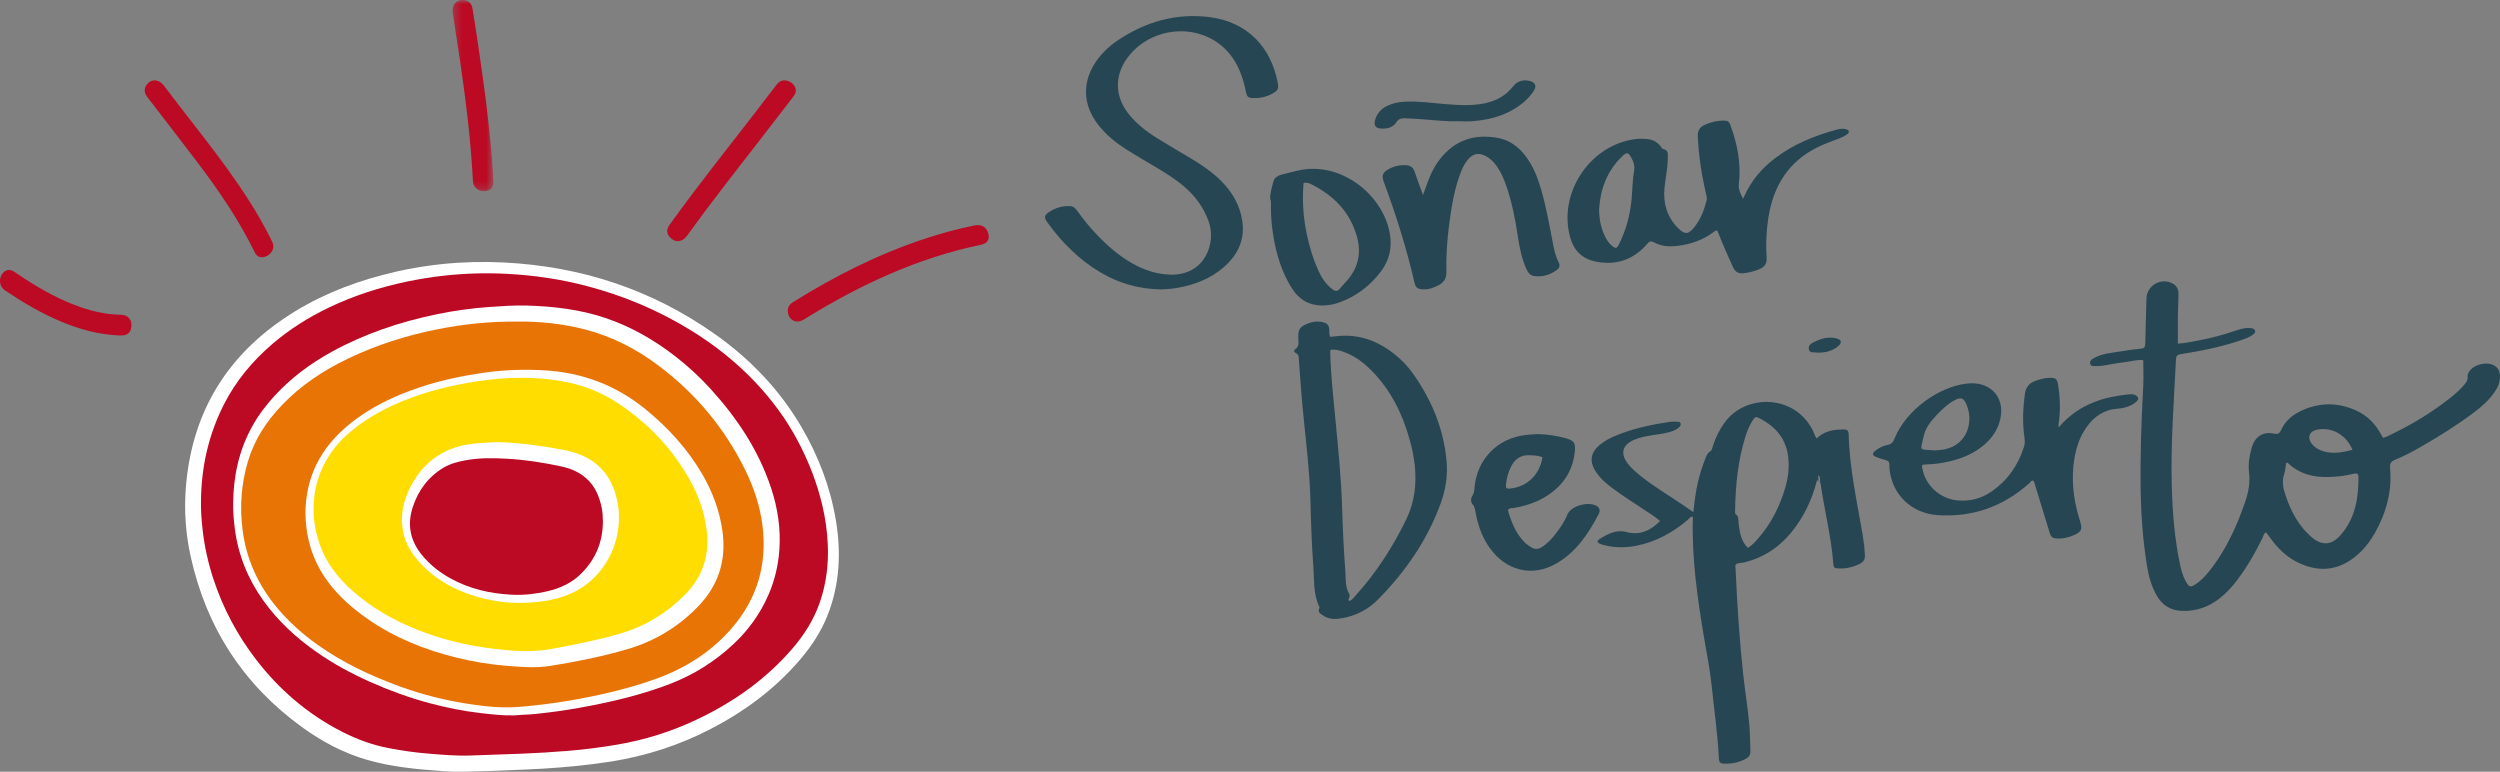 <?xml version="1.0" encoding="UTF-8"?>
<svg width="311px" height="96px" viewBox="0 0 311 96" version="1.1" xmlns="http://www.w3.org/2000/svg" xmlns:xlink="http://www.w3.org/1999/xlink">
    <rect x="0" y="0" width="311" height="96" fill="#808080" stroke="none"/>
    <!-- Generator: Sketch 48.2 (47327) - http://www.bohemiancoding.com/sketch -->
    <title>logotipo color header</title>
    <desc>Created with Sketch.</desc>
    <defs>
        <polygon id="path-1" points="0.298 0 5.383 0 5.383 23.779 0.298 23.779 0.298 0"></polygon>
    </defs>
    <g id="Header-desktop" stroke="none" stroke-width="1" fill="none" fill-rule="evenodd" transform="translate(-128, -106)">
        <g id="logotipo-color-header" transform="translate(128, 106)">
            <path d="M226.133,43.868 C225.772,43.776 225.104,44.02 225.008,43.394 C224.925,42.858 225.513,42.616 225.937,42.422 C226.736,42.06 227.579,41.872 228.455,42.098 C229.082,42.262 229.176,42.616 228.694,43.042 C227.985,43.668 227.126,43.872 226.133,43.868" id="Fill-1" fill="#264653"></path>
            <path d="M226.028,59 C226.248,59.28 226.224,59.6 226.192,59.922 C225.948,59.648 225.992,59.324 226.028,59" id="Fill-3" fill="#264653"></path>
            <path d="M226.021,59.296 C226.019,59.18 225.933,59.002 226.123,59 C226.223,59 226.209,59.174 226.179,59.284 L226.101,59.302 L226.021,59.296 Z" id="Fill-5" fill="#264653"></path>
            <path d="M291.238,66.488 C290.052,67.875 288.828,67.947 287.454,66.727 C285.933,65.379 285.016,63.635 284.36,61.735 C284.047,60.832 283.826,59.934 284.153,58.971 C284.304,58.521 284.322,58.025 284.4,57.553 C284.48,57.567 284.555,57.557 284.591,57.587 C286.503,59.396 288.826,59.507 291.24,59.226 C291.781,59.163 292.317,59.043 292.851,58.928 C293.174,58.86 293.386,58.902 293.39,59.296 C293.418,61.92 293.005,64.42 291.238,66.488 M288.212,53.459 C290.038,53.072 291.857,54.06 292.656,55.959 C291.49,56.246 290.373,56.491 289.221,56.192 C288.565,56.021 287.971,55.726 287.556,55.162 C286.998,54.403 287.295,53.65 288.212,53.459 M310.365,45.517 C309.444,44.9 307.675,45.324 307.125,46.29 C307.033,46.452 306.933,46.619 306.963,46.806 C307.047,47.33 306.734,47.661 306.429,48.006 C305.962,48.534 305.438,48.994 304.89,49.434 C302.741,51.148 300.42,52.592 297.955,53.801 C297.473,54.038 297.006,54.321 296.452,54.471 C296.291,54.194 296.143,53.929 295.986,53.67 C295.32,52.574 294.434,51.713 293.278,51.155 C291.079,50.092 288.834,50.012 286.581,50.96 C285.375,51.466 284.35,52.233 283.79,53.461 C283.566,53.945 283.367,54.044 282.843,53.939 C281.469,53.664 280.502,54.337 280.111,55.696 C279.82,56.708 279.653,57.75 279.78,58.778 C279.968,60.298 279.603,61.681 279.074,63.058 C278.879,63.572 278.704,64.094 278.492,64.602 C277.547,66.895 276.407,69.082 274.852,71.027 C274.317,71.698 273.729,72.318 272.994,72.768 C272.513,73.059 272.324,72.999 272.027,72.523 C271.62,71.866 271.395,71.136 271.233,70.387 C270.521,67.118 270.26,63.799 270.168,60.466 C270.023,55.2 270.437,49.952 270.691,44.698 C270.715,44.206 270.928,44.113 271.349,44.047 C273.927,43.642 276.483,43.118 278.959,42.264 C279.393,42.114 279.812,41.941 280.191,41.686 C280.37,41.568 280.576,41.433 280.538,41.192 C280.49,40.897 280.207,40.845 279.978,40.813 C279.711,40.778 279.429,40.793 279.164,40.843 C278.809,40.909 278.454,41.009 278.112,41.128 C276.648,41.638 275.155,42.035 273.634,42.328 C272.728,42.501 271.823,42.702 270.928,42.748 C270.928,41.543 270.92,40.417 270.93,39.289 C270.942,38.403 270.988,37.516 271.004,36.628 C271.012,36.04 270.826,35.554 270.268,35.261 C268.807,34.49 267.054,35.516 267.02,37.157 C266.978,39.02 266.907,40.885 266.873,42.75 C266.865,43.166 266.751,43.338 266.312,43.375 C265.467,43.449 264.624,43.575 263.786,43.716 C262.744,43.893 261.669,43.955 260.698,44.437 C260.347,44.611 259.894,44.834 260.022,45.28 C260.122,45.637 260.592,45.531 260.919,45.535 C261.16,45.537 261.406,45.519 261.645,45.481 C262.514,45.344 263.376,45.157 264.251,45.063 C265.074,44.975 265.89,44.69 266.623,44.81 C266.623,45.985 266.677,47.087 266.613,48.181 C266.366,52.58 266.227,56.981 266.306,61.386 C266.36,64.355 266.601,67.309 267.062,70.242 C267.275,71.605 267.622,72.93 268.326,74.139 C269.034,75.354 270.097,75.954 271.472,75.996 C273.207,76.051 274.756,75.504 276.124,74.438 C276.971,73.778 277.687,72.987 278.329,72.131 C279.559,70.489 280.582,68.724 281.477,66.879 C281.585,66.652 281.599,66.339 281.912,66.233 C282.225,66.65 282.522,67.074 282.845,67.477 C283.712,68.566 284.745,69.463 286.009,70.045 C288.607,71.246 291.023,70.955 293.212,69.064 C294.121,68.281 294.849,67.339 295.437,66.297 C296.851,63.793 297.585,61.115 297.327,58.22 C297.278,57.67 297.429,57.409 297.936,57.2 C299.116,56.718 300.244,56.114 301.349,55.475 C303.588,54.182 305.777,52.807 307.845,51.245 C308.796,50.528 309.677,49.731 310.353,48.733 C310.791,48.089 311.074,47.392 310.983,46.585 C310.933,46.133 310.745,45.772 310.365,45.517" id="Fill-7" fill="#264653"></path>
            <path d="M222.127,60.533 C221.442,62.932 220.354,65.113 218.702,66.998 C218.341,67.406 217.984,67.825 217.434,68.152 C216.546,67.293 216.436,66.194 216.282,65.113 C216.226,64.708 216.35,64.258 215.909,63.961 C215.827,63.903 215.843,63.675 215.845,63.528 C215.889,60.419 216.193,57.348 217.115,54.361 C217.329,53.663 217.602,52.987 217.99,52.365 C218.329,51.825 218.393,51.785 218.93,52.062 C220.963,53.105 222.258,54.69 222.472,57.017 C222.582,58.208 222.456,59.38 222.127,60.533 M231.715,66.525 C231.004,62.369 230.073,58.246 229.976,54.006 C229.968,53.625 229.8,53.43 229.435,53.428 C228.171,53.414 226.961,53.587 226.002,54.535 C225.767,54.279 225.703,53.94 225.561,53.643 C223.357,49.051 217.193,48.929 214.557,52.551 C213.924,53.422 213.453,54.361 213.116,55.378 C213.022,55.657 213.014,55.984 212.722,56.17 C212.391,56.379 212.269,56.728 212.135,57.067 C211.784,57.941 211.508,58.838 211.279,59.751 C210.965,61.009 210.803,62.294 210.656,63.711 C210.073,63.313 209.583,62.976 209.09,62.641 C207.479,61.548 205.794,60.559 204.266,59.342 C203.623,58.83 202.98,58.311 202.479,57.651 C201.545,56.419 201.818,55.356 203.24,54.732 C203.997,54.399 204.809,54.252 205.626,54.128 C206.377,54.014 207.138,53.93 207.866,53.693 C208.24,53.572 208.613,53.428 208.897,53.135 C209.032,53.001 209.142,52.856 209.068,52.656 C209.006,52.479 208.831,52.471 208.689,52.467 C208.354,52.455 208.014,52.433 207.685,52.481 C205.363,52.838 203.07,53.318 200.894,54.242 C200.275,54.505 199.684,54.818 199.151,55.231 C197.827,56.26 197.649,57.42 198.598,58.794 C199.107,59.53 199.768,60.114 200.475,60.646 C201.794,61.634 203.178,62.519 204.552,63.424 C205.211,63.857 205.888,64.268 206.509,64.812 C205.325,65.987 204.049,66.645 202.306,66.178 C201.084,65.851 199.983,66.421 198.969,67.067 C198.63,67.287 198.67,67.488 199.029,67.648 C199.195,67.719 199.374,67.767 199.548,67.811 C200.874,68.158 202.21,68.156 203.54,67.895 C205.995,67.414 208.104,66.244 209.991,64.641 C210.159,64.497 210.274,64.238 210.596,64.294 C210.428,69.392 211.163,74.408 211.997,79.411 C212.319,81.327 212.718,83.235 212.914,85.162 C213.231,88.242 213.685,91.307 213.832,94.402 C213.85,94.773 213.988,94.966 214.364,94.988 C215.362,95.05 216.308,94.869 217.189,94.392 C217.564,94.193 217.772,93.894 217.752,93.439 C217.708,92.346 217.712,91.253 217.616,90.163 C217.428,88.015 217.067,85.887 216.837,83.748 C216.384,79.49 216.103,75.217 215.915,70.94 C215.885,70.206 215.689,70.12 216.718,70.005 C216.929,69.981 217.137,69.925 217.341,69.867 C219.888,69.161 221.847,67.644 223.377,65.536 C224.756,63.638 225.635,61.522 226.158,59.249 C226.226,59.163 226.208,59.045 226.26,58.954 C226.216,59.061 226.218,59.159 226.316,59.239 L226.316,59.237 C226.525,59.516 226.298,59.871 226.481,60.156 C226.947,63.458 227.803,66.7 228.055,70.039 C228.099,70.639 228.179,70.701 228.784,70.719 C229.684,70.746 230.539,70.541 231.347,70.146 C231.793,69.927 232.026,69.594 231.998,69.055 C231.952,68.206 231.857,67.361 231.715,66.525" id="Fill-9" fill="#264653"></path>
            <path d="M175.956,61.267 C175.792,62.415 175.468,63.516 174.968,64.547 C173.289,68.013 171.228,71.226 168.642,74.078 C168.407,74.339 168.21,74.662 167.838,74.768 C167.726,74.65 167.736,74.529 167.827,74.404 C167.85,74.255 167.945,74.061 167.884,73.965 C167.313,73.034 167.429,71.971 167.354,70.968 C167.167,68.465 167.041,65.957 166.97,63.45 C166.86,59.607 166.48,55.789 166.104,51.968 C165.854,49.441 165.593,46.915 165.488,44.377 C165.478,44.106 165.488,43.84 165.488,43.523 C166.142,43.415 166.73,43.614 167.303,43.832 C168.59,44.317 169.663,45.133 170.622,46.105 C173.011,48.524 174.474,51.473 175.371,54.723 C175.964,56.86 176.269,59.037 175.956,61.267 M175.773,46.468 C175.107,45.525 174.306,44.708 173.401,43.999 C171.854,42.79 170.143,41.975 168.167,41.791 C167.27,41.707 166.378,41.791 165.494,41.912 C165.317,41.574 165.376,41.266 165.36,40.97 C165.339,40.557 165.14,40.267 164.768,40.144 C163.858,39.84 163,40.047 162.176,40.49 C161.449,40.877 161.489,41.546 161.518,42.224 C161.538,42.672 161.611,43.129 161.13,43.433 C160.961,43.538 160.947,43.805 161.144,43.884 C161.628,44.081 161.561,44.484 161.587,44.865 C161.754,47.28 161.939,49.692 162.183,52.101 C162.524,55.468 162.929,58.83 163.016,62.223 C163.085,65.007 163.181,67.79 163.386,70.567 C163.51,72.203 163.364,73.9 164.11,75.451 C164.134,75.499 164.16,75.576 164.138,75.618 C163.843,76.19 164.331,76.377 164.646,76.595 C165.396,77.111 166.248,77.044 167.081,76.883 C168.742,76.563 170.202,75.81 171.397,74.605 C174.848,71.117 177.595,67.156 179.265,62.489 C179.851,60.85 180.109,59.16 179.957,57.41 C179.607,53.354 178.095,49.751 175.773,46.468" id="Fill-11" fill="#264653"></path>
            <path d="M168.182,75 C168.186,75.122 168.19,75.244 168.194,75.366 C167.938,75.292 167.938,75.254 168.182,75" id="Fill-13" fill="#264653"></path>
            <path d="M239.301,54.285 C239.53,53.215 240.194,52.396 240.925,51.624 C241.611,50.905 242.324,50.211 243.227,49.756 C243.902,49.415 244.225,49.491 244.547,50.141 C245.581,52.261 244.852,55.332 241.865,55.906 C241.453,55.985 241.028,55.997 240.689,56.032 C238.605,55.87 238.902,56.153 239.301,54.285 M264.651,49.076 C263.238,49.225 261.846,49.501 260.515,50.022 C258.828,50.68 257.375,51.678 256.101,53.165 C256.083,52.941 256.065,52.882 256.075,52.824 C256.345,51.168 256.287,49.515 256.027,47.865 C255.912,47.141 255.75,47.006 255.013,47 C254.4,46.994 253.827,47.171 253.249,47.363 C252.408,47.645 251.997,48.196 251.884,49.072 C251.661,50.79 251.584,52.501 251.814,54.22 C251.874,54.664 251.939,55.108 251.794,55.564 C251.042,57.914 249.707,59.834 247.641,61.216 C246.416,62.033 245.061,62.374 243.596,62.259 C241.409,62.086 239.559,60.454 239.154,58.356 C239.049,57.817 239.049,57.797 239.613,57.777 C240.339,57.754 241.062,57.684 241.774,57.551 C243.517,57.228 245.16,56.659 246.573,55.551 C247.518,54.807 248.25,53.901 248.655,52.757 C249.722,49.743 247.831,47.351 244.672,47.716 C241.062,48.134 237.106,51.105 235.723,54.458 C235.544,54.888 235.382,55.247 234.842,55.346 C234.247,55.455 233.691,55.721 233.228,56.13 C232.901,56.417 232.923,56.645 233.312,56.812 C233.725,56.992 234.165,57.115 234.598,57.244 C234.886,57.331 235.052,57.458 235.042,57.809 C235.023,58.382 235.126,58.953 235.279,59.507 C235.985,62.082 238.22,63.901 241.068,64.085 C245.41,64.367 249.21,63.01 252.455,60.107 C252.596,59.979 252.675,59.741 252.93,59.78 C253.066,59.929 253.092,60.111 253.146,60.282 C253.741,62.245 254.335,64.206 254.944,66.163 C255.164,66.877 255.319,66.972 256.037,66.998 C256.714,67.02 257.357,66.847 257.968,66.582 C258.951,66.157 259.066,65.888 258.764,64.835 C258.713,64.66 258.655,64.49 258.605,64.317 C257.913,61.969 257.655,59.59 258.036,57.157 C258.26,55.737 258.695,54.399 259.516,53.207 C260.473,51.817 261.747,50.94 263.486,50.835 C263.998,50.803 264.498,50.673 264.974,50.472 C265.647,50.187 266.131,49.699 265.968,49.451 C265.653,48.973 265.129,49.027 264.651,49.076" id="Fill-15" fill="#264653"></path>
            <path d="M187.341,60.289 C187.432,59.466 187.634,58.681 188.024,57.953 C188.487,57.085 189.188,56.594 190.209,56.632 C190.781,56.653 191.349,56.653 191.884,56.888 C191.518,59.096 189.974,60.563 187.83,60.778 C187.428,60.819 187.295,60.714 187.341,60.289 M198.427,62.843 C197.415,62.425 195.394,62.934 194.96,64.057 C194.636,64.896 194.095,65.647 193.547,66.373 C193.07,67.001 192.533,67.569 191.878,68.019 C191.407,68.341 190.928,68.386 190.445,68.062 C190.195,67.895 189.936,67.732 189.722,67.524 C188.633,66.454 188.061,65.099 187.638,63.662 C187.556,63.389 187.671,63.264 187.933,63.234 C188.081,63.219 188.232,63.209 188.38,63.183 C190.251,62.851 191.979,62.197 193.44,60.943 C194.881,59.708 195.699,58.134 195.899,56.248 C196.025,55.083 195.816,54.793 194.711,54.495 C193.6,54.197 192.47,54.036 191.32,54 C190.807,54.036 190.294,54.054 189.786,54.113 C186.27,54.511 183.72,57.154 183.425,60.696 C183.399,61.028 183.375,61.344 183.181,61.644 C182.954,61.996 182.92,62.418 183.197,62.747 C183.5,63.103 183.514,63.521 183.595,63.928 C183.944,65.707 184.585,67.351 185.775,68.74 C187.784,71.087 190.754,71.67 193.448,70.187 C196.015,68.778 197.573,66.444 198.888,63.926 C199.147,63.431 198.941,63.06 198.427,62.843" id="Fill-17" fill="#264653"></path>
            <path d="M144.39,36 C141.628,35.953 139.206,35.238 136.959,33.921 C134.259,32.334 132.092,30.17 130.278,27.637 C129.868,27.066 129.898,26.794 130.456,26.409 C131.233,25.87 132.108,25.613 133.065,25.633 C133.521,25.645 133.782,25.901 134.024,26.245 C134.771,27.305 135.597,28.302 136.492,29.24 C137.815,30.632 139.261,31.872 140.943,32.811 C142.387,33.613 143.918,34.12 145.588,34.166 C149.91,34.284 151.333,30.223 150.356,27.534 C149.75,25.866 148.76,24.486 147.444,23.327 C146.327,22.346 145.077,21.56 143.805,20.808 C142.585,20.087 141.363,19.376 140.163,18.624 C138.881,17.815 137.712,16.867 136.747,15.686 C134.614,13.08 134.547,10.054 136.559,7.353 C137.227,6.456 138.041,5.706 138.966,5.078 C142.486,2.693 146.347,1.578 150.586,2.146 C155.126,2.756 158.109,5.805 158.951,10.306 C159.088,11.047 158.961,11.274 158.278,11.649 C157.561,12.046 156.786,12.221 155.972,12.204 C155.269,12.192 155.116,12.069 154.98,11.374 C154.807,10.46 154.542,9.58 154.181,8.725 C151.685,2.857 144.233,2.496 140.588,6.764 C138.556,9.147 138.554,12.036 140.596,14.415 C141.529,15.501 142.643,16.377 143.847,17.129 C145.259,18.006 146.697,18.839 148.12,19.692 C149.471,20.502 150.772,21.376 151.895,22.492 C153.284,23.878 154.241,25.503 154.536,27.465 C154.845,29.499 154.215,31.244 152.797,32.705 C151.291,34.259 149.413,35.139 147.345,35.635 C146.327,35.878 145.285,35.994 144.39,36" id="Fill-19" fill="#264653"></path>
            <path d="M177.022,24.26 C177.339,23.393 177.559,22.732 177.823,22.09 C178.148,21.299 178.556,20.55 179.077,19.868 C180.95,17.413 183.443,16.614 186.384,17.168 C187.767,17.429 188.867,18.234 189.737,19.356 C190.704,20.602 191.272,22.042 191.708,23.545 C192.331,25.685 192.725,27.879 193.143,30.067 C193.31,30.938 193.472,31.812 193.884,32.603 C194.12,33.054 193.977,33.367 193.621,33.62 C192.8,34.201 191.887,34.466 190.884,34.345 C190.381,34.287 190.103,33.948 189.899,33.504 C189.297,32.187 189.023,30.782 188.811,29.361 C188.496,27.243 188.084,25.151 187.384,23.126 C187.083,22.258 186.726,21.417 186.193,20.667 C185.763,20.062 185.248,19.569 184.542,19.289 C183.831,19.01 183.244,19.175 182.733,19.709 C182.266,20.203 181.968,20.803 181.723,21.433 C180.944,23.437 180.595,25.547 180.308,27.664 C180.03,29.726 179.88,31.8 179.927,33.881 C179.943,34.624 179.626,35.102 179.029,35.439 C178.387,35.8 177.706,36.037 176.959,35.995 C176.338,35.961 176.096,35.762 175.956,35.142 C174.975,30.852 173.647,26.671 172.117,22.554 C171.866,21.875 172.012,21.486 172.625,21.112 C173.346,20.675 174.127,20.498 174.965,20.558 C175.47,20.596 175.797,20.827 175.966,21.329 C176.275,22.246 176.62,23.15 177.022,24.26" id="Fill-21" fill="#264653"></path>
            <path d="M181.264,15.086 C179.699,15.119 178.144,14.92 176.586,14.808 C175.972,14.767 175.359,14.738 174.748,14.713 C174.315,14.699 173.988,14.775 173.692,15.227 C173.252,15.901 172.484,16.057 171.721,15.983 C171.086,15.919 170.886,15.563 171.06,14.93 C171.284,14.128 171.79,13.565 172.51,13.198 C173.238,12.829 174.016,12.685 174.821,12.646 C176.42,12.568 178.001,12.8 179.59,12.932 C181.27,13.075 182.952,13.202 184.63,12.866 C186.064,12.58 187.294,11.939 188.218,10.76 C188.793,10.03 189.535,9.873 190.364,10.09 C191.013,10.261 191.179,10.737 190.799,11.31 C190.168,12.258 189.327,12.984 188.365,13.565 C186.742,14.536 184.957,14.946 183.104,15.078 C182.492,15.124 181.879,15.086 181.264,15.086" id="Fill-23" fill="#264653"></path>
            <path d="M202.975,24.747 C202.789,26.758 202.268,28.702 201.337,30.516 C201.145,30.896 200.945,30.908 200.636,30.667 C200.262,30.38 199.99,30.02 199.769,29.614 C199.242,28.643 198.933,27.421 198.925,26.079 C199.062,23.66 199.854,21.314 201.795,19.45 C202.367,18.899 202.551,18.927 202.941,19.624 C203.232,20.141 203.391,20.685 203.278,21.29 C203.07,22.434 203.08,23.597 202.975,24.747 M229.64,16.082 C229.277,15.971 228.913,16.013 228.55,16.11 C225.768,16.857 223.132,17.924 220.823,19.677 C219.157,20.939 217.838,22.494 216.988,24.417 C216.941,24.526 216.882,24.626 216.828,24.733 C216.545,24.128 216.23,23.571 216.311,22.9 C216.61,20.416 216.147,18.027 215.311,15.696 C215.093,15.079 214.953,14.992 214.295,15 C213.546,15.013 212.839,15.207 212.152,15.495 C211.501,15.772 211.172,16.174 211.206,16.968 C211.311,19.363 211.671,21.714 212.218,24.041 C212.289,24.343 212.378,24.626 212.299,24.942 C212.002,26.107 211.58,27.217 210.839,28.181 C210.063,29.188 209.607,29.248 208.702,28.328 C207.377,26.977 206.888,25.291 207.057,23.447 C207.171,22.207 207.457,20.987 207.472,19.733 C207.478,19.206 207.605,18.688 206.872,18.523 C206.728,18.495 206.639,18.254 206.52,18.113 C206.098,17.629 205.555,17.36 204.918,17.299 C204.365,17.245 203.809,17.245 203.262,17.328 C197.632,18.172 193.774,24.18 195.358,29.626 C195.81,31.175 196.836,32.176 198.4,32.514 C200.953,33.062 203.147,32.365 204.87,30.382 C205.145,30.064 205.304,29.903 205.755,30.148 C206.639,30.633 207.623,30.709 208.623,30.593 C210.34,30.398 211.909,29.843 213.287,28.786 C213.376,28.72 213.467,28.617 213.644,28.716 C213.703,28.85 213.776,29.015 213.84,29.186 C214.374,30.554 214.98,31.891 215.582,33.229 C215.858,33.838 216.256,34.049 216.88,33.991 C217.561,33.924 218.206,33.752 218.838,33.496 C219.51,33.221 219.819,32.813 219.769,32.023 C219.656,30.156 219.745,28.296 220.1,26.449 C220.862,22.498 223.003,19.634 226.748,18.019 C227.366,17.754 228.002,17.524 228.635,17.287 C229.039,17.137 229.432,16.964 229.782,16.709 C229.901,16.618 230.034,16.51 229.992,16.333 C229.952,16.162 229.778,16.12 229.64,16.082" id="Fill-25" fill="#264653"></path>
            <path d="M167.609,34.856 C167.306,35.207 166.985,35.542 166.689,35.899 C166.4,36.246 166.137,36.273 165.763,35.994 C164.949,35.378 164.403,34.562 163.993,33.644 C163.346,32.19 162.886,30.67 162.56,29.111 C162.124,27.024 161.976,24.916 162.164,22.764 C162.629,22.661 162.946,22.827 163.233,22.973 C165.912,24.343 167.911,26.352 168.781,29.357 C169.37,31.391 169.008,33.248 167.609,34.856 M163.426,21.003 C162.1,20.958 160.786,21.4 159.448,21.716 C159.12,21.794 158.817,21.956 158.576,22.211 C158.379,22.418 157.893,24.495 158.021,24.764 C158.136,25.013 158.108,25.251 158.104,25.493 C158.082,26.907 158.214,28.307 158.459,29.692 C158.845,31.863 159.508,33.934 160.674,35.807 C161.622,37.331 162.972,38.085 164.762,37.992 C165.379,37.964 165.976,37.851 166.557,37.645 C168.698,36.885 170.446,35.56 171.819,33.728 C172.835,32.366 173.189,30.799 172.906,29.119 C172.152,24.686 167.891,21.028 163.426,21.003" id="Fill-27" fill="#264653"></path>
            <path d="M98.001,38.66 C97.985,38.279 98.144,37.973 98.442,37.732 C98.529,37.661 98.627,37.601 98.723,37.542 C103.835,34.355 109.19,31.643 114.95,29.73 C117.01,29.045 119.102,28.474 121.234,28.043 C122.071,27.872 122.682,28.212 122.923,28.979 C123.157,29.73 122.854,30.278 122.062,30.443 C114.208,32.066 107.1,35.38 100.354,39.524 C100.209,39.612 100.069,39.707 99.92,39.793 C99.082,40.277 98.205,39.88 98.03,38.938 C98.011,38.847 98.009,38.754 98.001,38.66" id="Fill-29" fill="#BC0924"></path>
            <path d="M32.614,31.998 C32.282,32.02 32.013,31.875 31.815,31.599 C31.749,31.51 31.697,31.409 31.649,31.31 C29.721,27.373 27.263,23.766 24.622,20.277 C22.589,17.593 20.523,14.934 18.472,12.264 C18.404,12.174 18.338,12.083 18.271,11.994 C17.865,11.437 17.917,10.838 18.414,10.347 C18.858,9.906 19.512,9.881 20.039,10.297 C20.183,10.41 20.315,10.551 20.427,10.697 C23.038,14.179 25.796,17.551 28.339,21.084 C30.288,23.786 32.105,26.57 33.6,29.551 C33.7,29.75 33.802,29.948 33.892,30.15 C34.329,31.141 33.351,32.014 32.614,31.998" id="Fill-31" fill="#BC0924"></path>
            <path d="M99,11.242 C99.008,11.598 98.806,11.865 98.602,12.131 C97.208,13.941 95.82,15.757 94.417,17.559 C91.386,21.461 88.332,25.346 85.448,29.351 C84.859,30.17 83.935,30.216 83.303,29.476 C82.95,29.068 82.904,28.619 83.173,28.154 C83.264,27.994 83.381,27.848 83.489,27.698 C86.83,23.062 90.401,18.586 93.901,14.06 C94.741,12.974 95.573,11.879 96.409,10.791 C96.513,10.657 96.609,10.52 96.725,10.397 C97.094,10.002 97.552,9.903 98.074,10.094 C98.608,10.29 98.996,10.772 99,11.242" id="Fill-33" fill="#BC0924"></path>
            <g id="Group-37" transform="translate(56, 0)">
                <mask id="mask-2" fill="white">
                    <use xlink:href="#path-1"></use>
                </mask>
                <g id="Clip-36"></g>
                <path d="M5.32,21.786 C5.34,22.01 5.362,22.236 5.378,22.458 C5.428,23.174 5.146,23.61 4.56,23.74 C3.822,23.902 3.136,23.556 2.908,22.914 C2.858,22.77 2.84,22.624 2.832,22.474 C2.69,19.8 2.452,17.132 2.144,14.47 C1.814,11.606 1.416,8.75 0.976,5.902 C0.758,4.478 0.544,3.052 0.324,1.628 C0.29,1.42 0.288,1.22 0.33,1.014 C0.454,0.38 0.872,0.01 1.486,-0 C2.176,-0.01 2.656,0.34 2.766,1.002 C3.028,2.59 3.276,4.182 3.508,5.774 C3.84,8.072 4.176,10.368 4.466,12.67 C4.704,14.548 4.888,16.43 5.074,18.312 C5.188,19.468 5.256,20.628 5.346,21.784 C5.336,21.786 5.328,21.786 5.32,21.786" id="Fill-35" fill="#BC0924" mask="url(#mask-2)"></path>
            </g>
            <g id="Group-40" transform="translate(0, 33)" fill="#BC0924">
                <path d="M14.698,8.725 C12.246,8.609 9.862,7.955 7.552,6.989 C5.11,5.963 2.848,4.617 0.654,3.147 C-0.21,2.569 -0.126,1.501 0.372,0.951 C0.73,0.559 1.166,0.475 1.634,0.727 C1.814,0.825 1.98,0.949 2.152,1.065 C4.404,2.583 6.732,3.963 9.28,4.939 C11.144,5.655 13.06,6.135 15.066,6.157 C15.944,6.165 16.552,6.847 16.292,7.915 C16.174,8.393 15.822,8.673 15.322,8.721 C15.138,8.741 14.95,8.725 14.698,8.725" id="Fill-38"></path>
            </g>
            <g id="Group-43" transform="translate(23, 32)" fill="#FFFFFF">
                <path d="M80.995,32.801 C80.311,28.657 78.841,24.787 76.729,21.167 C73.983,16.461 70.287,12.623 65.849,9.503 C58.013,3.995 49.259,1.137 39.723,0.655 C34.603,0.393 29.547,0.901 24.581,2.207 C20.203,3.359 16.075,5.077 12.317,7.625 C4.817,12.713 0.769,19.807 0.107,28.827 C-0.101,31.661 0.113,34.481 0.727,37.259 C2.677,46.081 7.277,53.177 14.599,58.477 C17.067,60.263 19.743,61.689 22.691,62.533 C25.787,63.419 28.973,63.711 32.171,63.937 C34.029,64.071 35.879,63.955 37.823,63.913 C39.977,63.811 42.225,63.759 44.469,63.625 C47.351,63.449 50.217,63.181 53.069,62.725 C57.335,62.041 61.397,60.741 65.241,58.769 C69.537,56.569 73.359,53.755 76.515,50.075 C77.927,48.429 79.105,46.639 79.917,44.619 C81.453,40.787 81.657,36.827 80.995,32.801" id="Fill-41"></path>
            </g>
            <path d="M102.014,74.851 C101.279,77.021 100.084,78.923 98.598,80.655 C95.267,84.535 91.173,87.398 86.571,89.563 C83.445,91.033 80.174,92.059 76.76,92.635 C74.697,92.982 72.626,93.249 70.541,93.418 C68.659,93.569 66.776,93.683 64.891,93.759 C62.778,93.844 60.668,93.902 58.555,93.984 C56.814,94.051 55.09,93.894 53.36,93.757 C51.663,93.625 49.983,93.376 48.313,93.057 C46.298,92.671 44.397,91.966 42.569,91.037 C40.41,89.94 38.413,88.599 36.57,87.031 C34.844,85.561 33.3,83.918 31.912,82.121 C29.535,79.047 27.74,75.67 26.533,71.985 C25.896,70.033 25.449,68.036 25.215,65.993 C25.079,64.823 24.987,63.654 25.001,62.476 C25.019,58.156 25.934,54.048 27.917,50.191 C29.401,47.312 31.441,44.882 33.895,42.778 C36.036,40.944 38.403,39.458 40.946,38.244 C44.029,36.774 47.257,35.73 50.602,35.035 C52.156,34.71 53.722,34.459 55.3,34.286 C57.85,34.005 60.415,33.933 62.975,34.061 C66.397,34.23 69.774,34.73 73.089,35.607 C77.639,36.808 81.927,38.621 85.934,41.087 C88.878,42.9 91.57,45.025 93.947,47.534 C96.038,49.743 97.829,52.167 99.253,54.861 C100.604,57.412 101.642,60.082 102.305,62.893 C102.681,64.49 102.906,66.106 102.978,67.754 C103.086,70.184 102.795,72.551 102.014,74.851" id="Fill-44" fill="#BC0924"></path>
            <path d="M95.915,60.685 C94.364,56.011 91.7,52.008 88.406,48.394 C87.066,46.916 85.6,45.562 84.021,44.339 C81.367,42.278 78.488,40.624 75.292,39.55 C72.138,38.491 68.872,38.108 65.565,38.011 C63.999,37.963 62.438,38.08 60.875,38.188 C58.681,38.339 56.51,38.646 54.356,39.089 C49.766,40.032 45.367,41.508 41.255,43.771 C38.641,45.211 36.263,46.964 34.234,49.158 C33.121,50.365 32.126,51.662 31.333,53.11 C29.708,56.082 29.031,59.283 29.001,62.641 C28.987,63.705 29.083,64.757 29.218,65.81 C29.641,69.068 30.839,72.015 32.739,74.685 C34.551,77.231 36.815,79.318 39.368,81.105 C41.463,82.576 43.707,83.787 46.044,84.828 C48.43,85.892 50.877,86.788 53.402,87.465 C55.489,88.025 57.602,88.456 59.752,88.702 C61.158,88.865 62.564,89.035 63.982,88.994 C64.352,88.984 64.724,88.92 65.095,88.914 C66.122,88.894 67.14,88.763 68.155,88.64 C69.925,88.428 71.69,88.138 73.444,87.796 C76.811,87.143 80.131,86.315 83.34,85.084 C86.301,83.946 88.934,82.286 91.244,80.126 C93.088,78.402 94.541,76.391 95.561,74.078 C96.359,72.273 96.809,70.38 96.953,68.423 C97.144,65.778 96.749,63.198 95.915,60.685" id="Fill-46" fill="#FFFFFF"></path>
            <path d="M91.035,78.141 C88.56,81.001 85.476,82.999 81.943,84.317 C78.764,85.502 75.48,86.294 72.151,86.92 C70.221,87.283 68.28,87.569 66.329,87.774 C65.084,87.906 63.83,88.025 62.58,87.995 C61.383,87.969 60.191,87.834 59.006,87.672 C55.791,87.235 52.655,86.47 49.611,85.347 C46.054,84.038 42.641,82.439 39.539,80.233 C37.44,78.739 35.546,77.026 33.967,74.981 C31.889,72.291 30.597,69.281 30.172,65.892 C29.81,63.014 30.014,60.196 30.835,57.416 C31.638,54.701 33.144,52.411 35.083,50.383 C37.428,47.934 40.208,46.095 43.248,44.631 C46.839,42.906 50.61,41.711 54.515,40.943 C57.696,40.317 60.908,39.982 64.249,40.004 C67.068,39.964 69.942,40.251 72.768,40.979 C76.129,41.849 79.159,43.406 81.919,45.479 C86.545,48.951 90.16,53.277 92.711,58.473 C93.785,60.665 94.556,62.966 94.856,65.396 C95.451,70.194 94.211,74.473 91.035,78.141" id="Fill-48" fill="#E97406"></path>
            <path d="M89.872,66.061 C89.516,63.504 88.623,61.136 87.32,58.918 C85.484,55.795 83.075,53.171 80.277,50.889 C76.611,47.904 72.395,46.33 67.688,46.066 C65.217,45.926 62.745,46.002 60.286,46.354 C57.554,46.742 54.865,47.302 52.246,48.174 C49.003,49.254 45.952,50.709 43.305,52.905 C39.884,55.745 38.022,59.352 38,63.838 C38.02,64.384 38.036,64.926 38.096,65.465 C38.386,68.079 39.321,70.433 40.909,72.523 C42.248,74.286 43.904,75.718 45.71,76.98 C49.057,79.318 52.777,80.817 56.719,81.789 C58.795,82.301 60.897,82.657 63.031,82.829 C64.861,82.977 66.679,83.125 68.517,82.829 C71.718,82.311 74.891,81.681 78.004,80.773 C81.49,79.762 84.483,77.936 86.969,75.31 C89.432,72.709 90.367,69.601 89.872,66.061" id="Fill-50" fill="#FFFFFF"></path>
            <path d="M85.188,74.003 C82.946,76.262 80.31,77.879 77.243,78.788 C74.406,79.626 71.509,80.184 68.603,80.729 C66.134,81.191 63.687,80.984 61.24,80.686 C58.033,80.296 54.912,79.534 51.904,78.337 C48.994,77.181 46.306,75.654 43.943,73.581 C42.103,71.963 40.609,70.101 39.783,67.764 C38.086,62.969 39.057,57.514 43.583,53.715 C45.817,51.841 48.363,50.517 51.079,49.504 C53.718,48.522 56.442,47.886 59.219,47.458 C61.085,47.168 62.955,46.991 64.845,47.002 C66.751,46.981 68.639,47.16 70.511,47.537 C72.89,48.011 75.078,48.942 77.079,50.296 C80.728,52.758 83.686,55.877 85.833,59.735 C86.859,61.575 87.553,63.532 87.868,65.626 C88.355,68.87 87.5,71.674 85.188,74.003" id="Fill-52" fill="#FFDD00"></path>
            <path d="M76.626,61.646 C75.873,58.913 74.151,57.153 71.462,56.304 C70.742,56.075 70,55.946 69.257,55.812 C66.825,55.378 64.38,55.065 61.907,55 C61.134,55.039 60.359,55.053 59.59,55.122 C58.338,55.228 57.103,55.438 55.936,55.924 C53.399,56.986 51.734,58.901 50.684,61.392 C50.04,62.918 49.824,64.51 50.151,66.148 C50.422,67.499 51.079,68.661 51.966,69.697 C53.46,71.437 55.303,72.693 57.412,73.561 C60.51,74.829 63.729,75.247 67.049,74.862 C68.497,74.693 69.914,74.359 71.242,73.73 C75.656,71.64 77.952,66.453 76.626,61.646" id="Fill-54" fill="#FFFFFF"></path>
            <path d="M72.308,71.35 C71.132,72.523 69.676,73.19 68.072,73.558 C66.64,73.887 65.184,74.054 63.716,73.984 C60.981,73.855 58.363,73.254 55.95,71.902 C54.627,71.16 53.456,70.225 52.492,69.049 C51.04,67.277 50.628,65.286 51.343,63.096 C52.032,60.988 53.284,59.305 55.201,58.163 C56.041,57.663 56.982,57.441 57.933,57.26 C59.66,56.936 61.409,56.968 63.146,57.071 C65.437,57.206 67.709,57.556 69.953,58.054 C71.029,58.292 72.029,58.731 72.883,59.463 C74.026,60.444 74.554,61.748 74.857,63.178 C74.978,63.747 74.986,64.321 75,64.899 C74.99,67.422 74.087,69.574 72.308,71.35" id="Fill-56" fill="#BC0924"></path>
        </g>
    </g>
</svg>